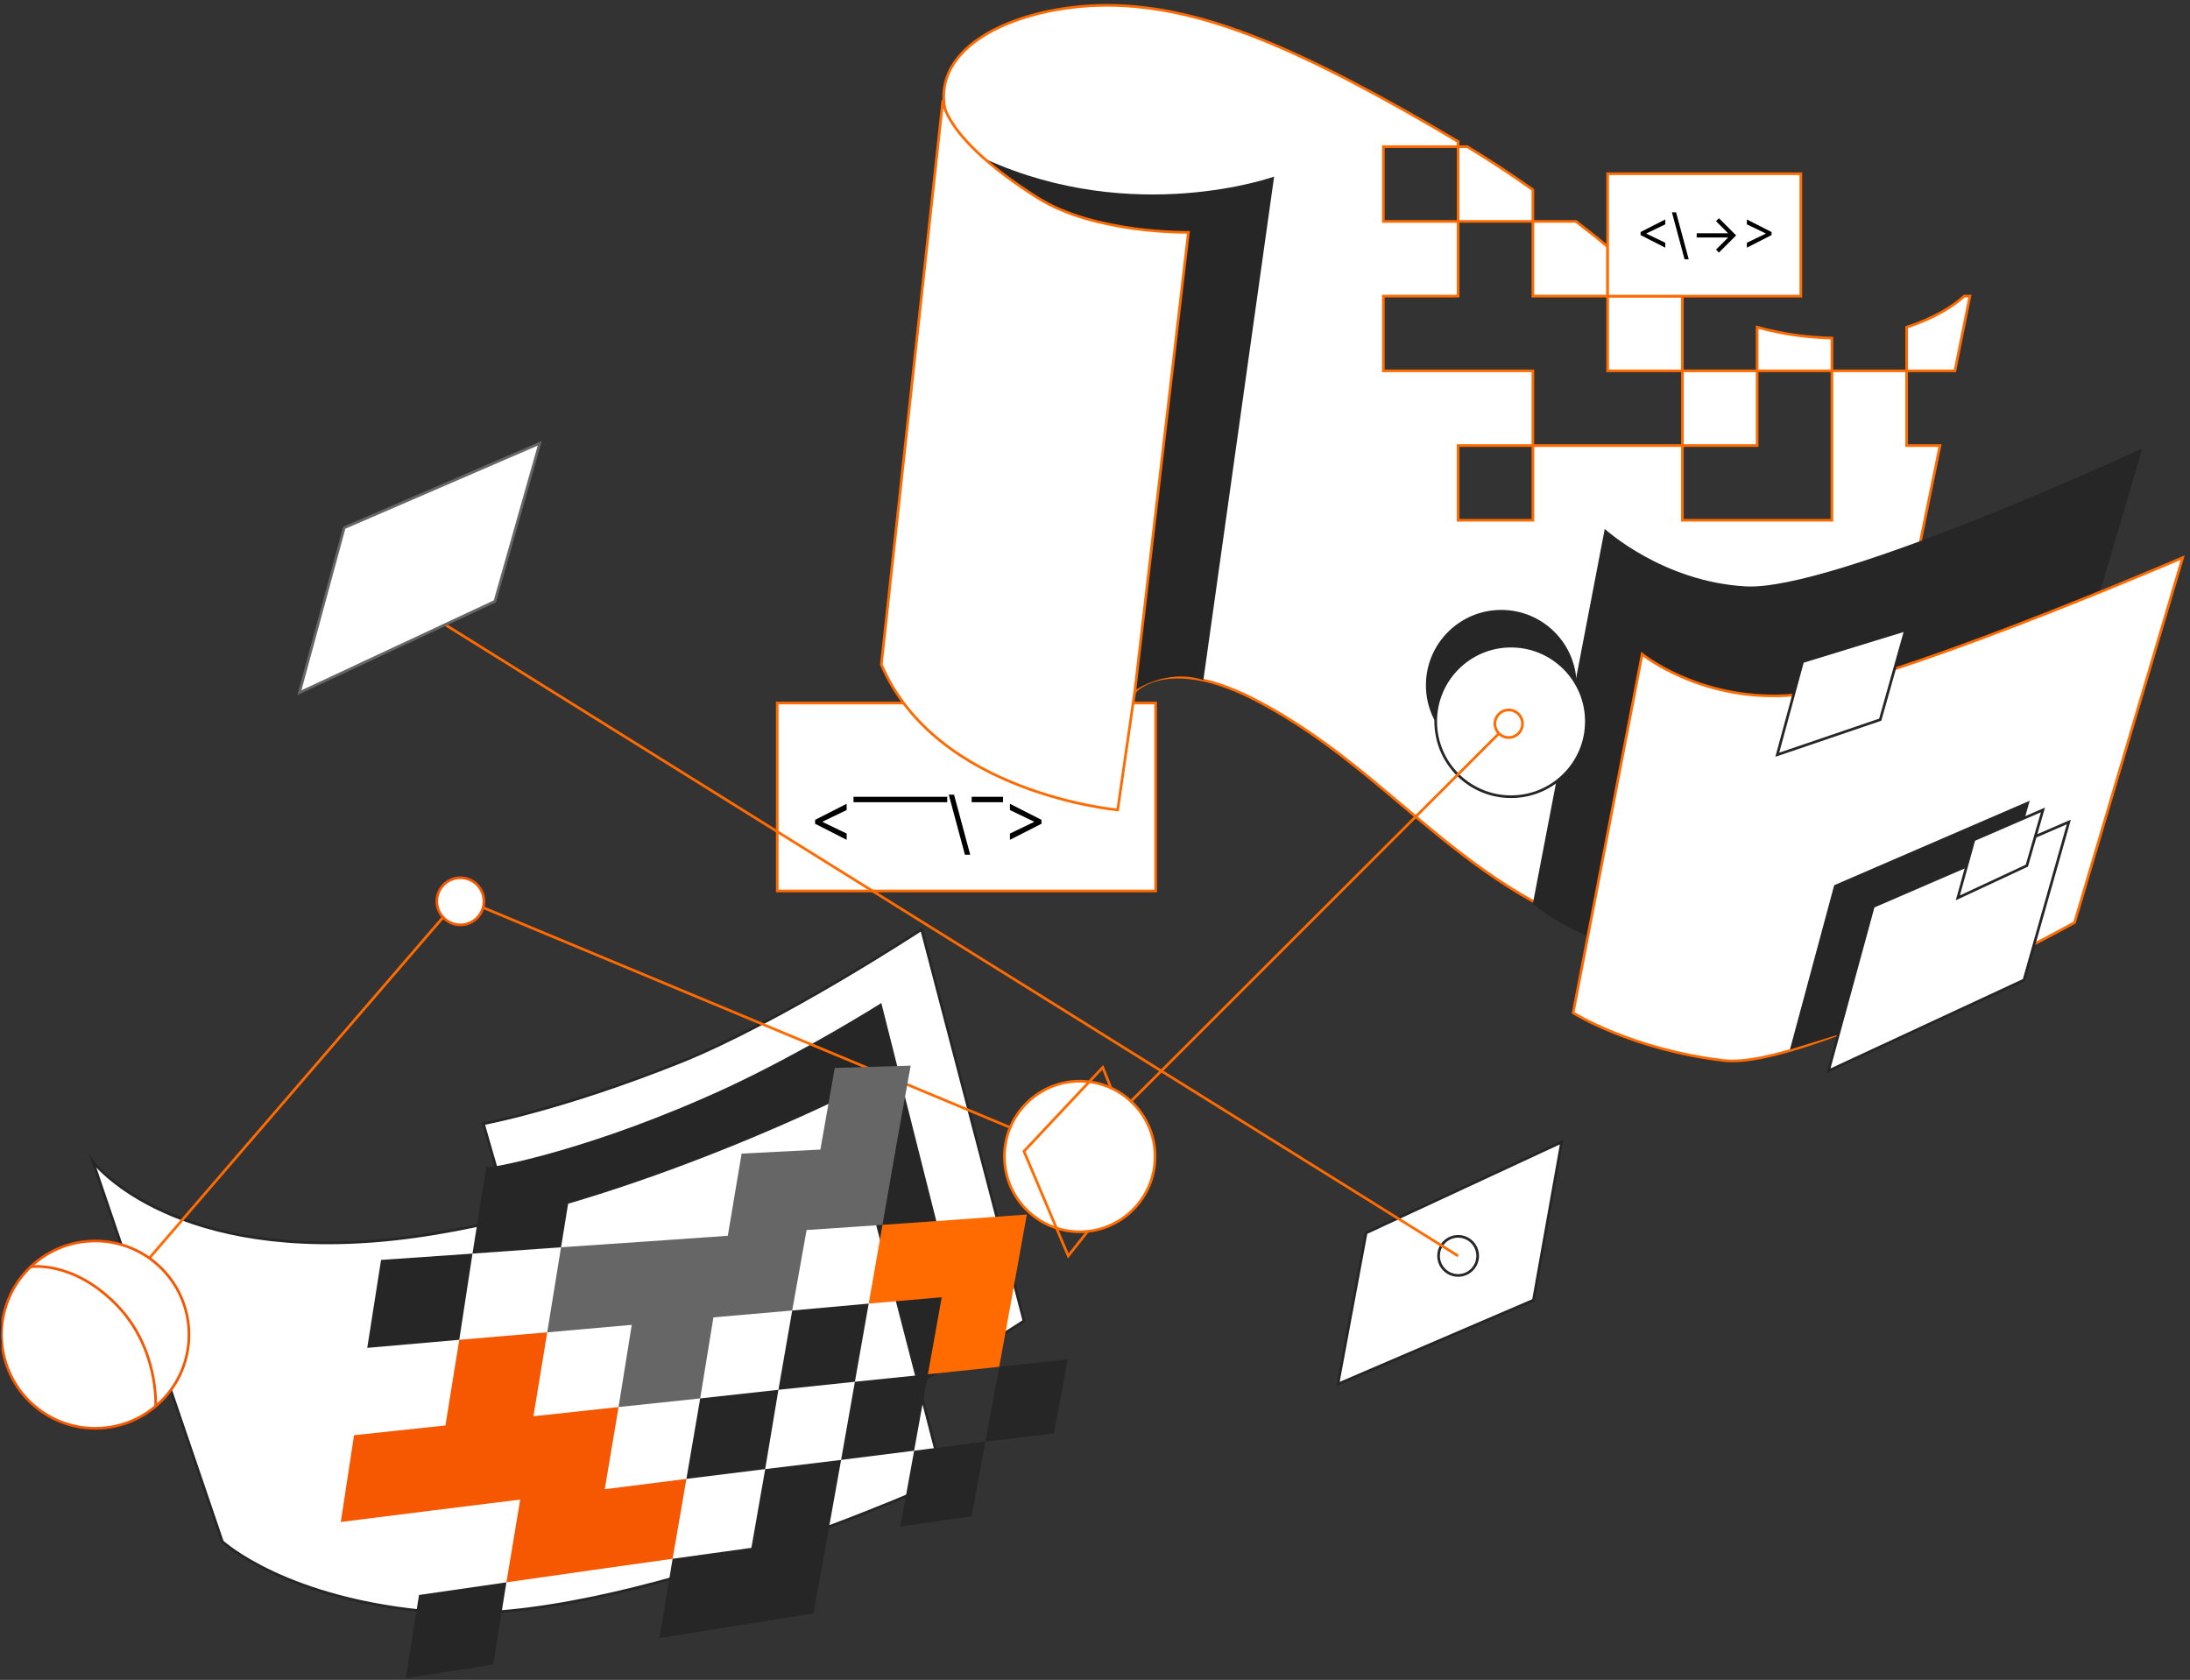 <svg width="408" height="313" viewBox="0 0 408 313" fill="none" xmlns="http://www.w3.org/2000/svg">
<rect x="0" y="0" width="408" height="313" fill="#333333" stroke="none"/>
<g clip-path="url(#clip0_48_297)">
<path d="M101.843 250.277L90.059 209.372C90.059 209.372 104.736 206.695 126.912 197.807C145.767 190.205 171.694 173.179 171.694 173.179L190.763 246.101C190.763 246.101 169.122 260.878 140.411 270.408C113.842 279.295 109.45 277.047 109.45 277.047L101.843 250.277Z" fill="white" stroke="#262626" stroke-width="0.496" stroke-miterlimit="10"/>
<path d="M180.692 252.311L164.194 186.885C164.194 186.885 150.159 195.772 135.482 202.626C110.199 214.297 92.415 217.296 92.415 217.296L109.556 277.153C109.449 277.046 140.089 277.689 180.692 252.311Z" fill="#262626"/>
<path d="M17.314 216.439C17.314 216.439 30.813 234.321 69.916 231.216C109.02 228.11 157.229 204.017 157.229 204.017L175.763 275.761C175.763 275.761 115.769 303.067 81.272 300.39C53.311 298.248 41.419 287.219 41.419 287.219L17.314 216.439Z" fill="white" stroke="#262626" stroke-width="0.496" stroke-miterlimit="10"/>
<path d="M17.744 246.103L85.666 167.292L201.155 215.478" stroke="#FF6B00" stroke-width="0.496" stroke-miterlimit="10"/>
<path d="M215.296 166.004H144.803V130.989H215.296V166.004Z" fill="white" stroke="#FF6B00" stroke-width="0.496" stroke-miterlimit="10"/>
<path d="M285.577 41.252H293.612C295.326 42.644 297.147 43.929 298.862 45.428C299.076 45.642 299.29 45.75 299.504 45.964V55.173H285.577V41.252Z" fill="white" stroke="#FF6B00" stroke-width="0.496" stroke-miterlimit="10"/>
<path d="M271.651 27.333L257.724 27.333V41.254L271.651 41.254V55.174H257.724V69.095H271.651H285.578V83.015H271.651V96.935H285.578V83.015L299.505 83.015H313.433V96.935H327.36H341.287V83.015V69.095H355.214V83.015H361.428L343.322 171.784C343.322 171.784 331.217 182.171 307.969 176.603C273.151 168.251 261.366 145.014 234.583 130.773C217.763 121.778 211.55 128.738 211.55 128.738L220.656 50.677C220.656 50.677 188.838 48.856 177.267 24.014C170.411 9.237 189.159 0.992 206.193 0.992C223.977 0.992 242.725 9.237 271.651 26.37V27.333Z" fill="white" stroke="#FF6B00" stroke-width="0.496" stroke-miterlimit="10"/>
<path d="M271.65 27.332H273.365C277.436 29.794 281.507 32.471 285.578 35.363V41.252H271.65V27.332Z" fill="white" stroke="#FF6B00" stroke-width="0.496" stroke-miterlimit="10"/>
<path d="M299.504 55.174H313.11C313.217 55.174 313.324 55.281 313.431 55.281V69.095H299.504V55.174Z" fill="white" stroke="#FF6B00" stroke-width="0.496" stroke-miterlimit="10"/>
<path d="M327.357 60.957C332.393 62.349 336.999 62.884 341.285 62.991V69.095H327.357V60.957Z" fill="white" stroke="#FF6B00" stroke-width="0.496" stroke-miterlimit="10"/>
<path d="M365.925 55.175H366.997L364.211 69.095H355.212V60.957C360.247 59.351 363.997 56.995 365.925 55.175Z" fill="white" stroke="#FF6B00" stroke-width="0.496" stroke-miterlimit="10"/>
<path d="M327.36 83.014H313.433V69.094H327.36V83.014Z" fill="white" stroke="#FF6B00" stroke-width="0.496" stroke-miterlimit="10"/>
<path d="M224.191 126.706L237.369 32.904C237.369 32.904 211.443 42.219 183.695 29.691L175.768 121.03C175.768 121.03 186.588 135.486 211.443 128.633C211.443 128.633 217.335 124.457 224.191 126.706Z" fill="#262626"/>
<path d="M211.441 128.631L208.227 150.904C208.227 150.904 174.48 147.906 164.195 123.813L175.658 18.66C175.658 18.66 175.551 25.62 193.335 36.864C204.049 43.61 221.404 43.288 221.404 43.288L211.441 128.631Z" fill="white" stroke="#FF6B00" stroke-width="0.496" stroke-miterlimit="10"/>
<path d="M285.576 168.36C285.576 168.36 296.289 178.319 313.645 177.248C331 176.177 378.996 151.549 378.996 151.549L399.137 83.553C399.137 83.553 341.499 110.216 325.215 109.252C309.681 108.395 298.968 98.544 298.968 98.544L285.576 168.36Z" fill="#262626"/>
<path d="M293.076 188.705C293.076 188.705 303.897 195.558 321.145 197.592C336.679 199.413 386.496 171.893 386.496 171.893L406.637 103.897C406.637 103.897 348.999 128.74 332.715 129.596C316.431 130.453 305.932 121.887 305.932 121.887L293.076 188.705Z" fill="white" stroke="#FF6B00" stroke-width="0.496" stroke-miterlimit="10"/>
<path d="M333.464 195.557L341.713 164.932L378.138 149.192L369.139 180.994L342.463 192.773L333.464 195.557Z" fill="#262626"/>
<path d="M335.5 55.176L299.504 55.176V32.368H335.5V55.176Z" fill="white" stroke="#FF6B00" stroke-width="0.496" stroke-miterlimit="10"/>
<path d="M305.642 43.23L310.24 40.888V41.802L306.741 43.487V43.544L310.24 45.23V46.144L305.642 43.802V43.23ZM314.611 48.314H313.84L311.483 39.56H312.254L314.611 48.314ZM320.243 40.66L323.442 43.859L320.243 47.057L319.694 46.508L321.957 44.251H316.095V43.466H321.957L319.694 41.203L320.243 40.66ZM330.042 43.23V43.802L325.444 46.144V45.23L328.943 43.544V43.487L325.444 41.802V40.888L330.042 43.23Z" fill="black"/>
<path d="M340.644 199.519L349 168.894L385.425 153.153L377.069 182.6L340.644 199.519Z" fill="white" stroke="#262626" stroke-width="0.496" stroke-miterlimit="10"/>
<path d="M290.933 212.797L285.684 242.244L249.259 257.878L254.508 229.716L290.933 212.797Z" fill="white" stroke="#262626" stroke-width="0.496" stroke-miterlimit="10"/>
<path d="M271.65 230.357C273.662 230.357 275.293 231.987 275.293 233.998C275.293 236.008 273.662 237.638 271.65 237.638C269.639 237.638 268.008 236.008 268.008 233.998C268.008 231.987 269.639 230.357 271.65 230.357Z" fill="white" stroke="#262626" stroke-width="0.496" stroke-miterlimit="10"/>
<path d="M364.75 167.286L367.75 156.471L380.606 150.903L377.606 161.29L364.75 167.286Z" fill="white" stroke="#262626" stroke-width="0.496" stroke-miterlimit="10"/>
<path d="M331.111 140.624L335.825 123.277L355.002 117.388L350.288 134.092L331.111 140.624Z" fill="white" stroke="#262626" stroke-width="0.496" stroke-miterlimit="10"/>
<path d="M279.685 113.64C287.436 113.64 293.719 119.921 293.719 127.668C293.719 135.415 287.436 141.695 279.685 141.695C271.934 141.695 265.65 135.415 265.65 127.668C265.65 119.921 271.934 113.64 279.685 113.64Z" fill="#262626"/>
<path d="M281.507 120.387C289.258 120.387 295.541 126.667 295.541 134.414C295.541 142.162 289.258 148.442 281.507 148.442C273.756 148.442 267.473 142.162 267.473 134.414C267.473 126.667 273.756 120.387 281.507 120.387Z" fill="white" stroke="#262626" stroke-width="0.496" stroke-miterlimit="10"/>
<path d="M281.506 134.414L204.156 211.726" stroke="#FF6B00" stroke-width="0.496" stroke-miterlimit="10"/>
<path d="M201.155 201.447C208.906 201.447 215.19 207.728 215.19 215.475C215.19 223.222 208.906 229.502 201.155 229.502C193.404 229.502 187.121 223.222 187.121 215.475C187.121 207.728 193.404 201.447 201.155 201.447Z" fill="white" stroke="#FF6B00" stroke-width="0.496" stroke-miterlimit="10"/>
<path d="M202.656 229.395L199.014 233.999L190.765 214.511L205.442 198.877L206.942 202.625" stroke="#FF6B00" stroke-width="0.496" stroke-miterlimit="10"/>
<path d="M151.854 152.753L157.732 149.759V150.927L153.259 153.082V153.155L157.732 155.309V156.477L151.854 153.483V152.753ZM164.853 149.467H159.011V148.463H164.853V149.467ZM170.664 149.467H164.822V148.463H170.664V149.467ZM176.475 149.467H170.633V148.463H176.475V149.467ZM180.752 159.252H179.766L176.754 148.061H177.74L180.752 159.252ZM186.866 149.467H181.025V148.463H186.866V149.467ZM194.028 152.753V153.483L188.15 156.477V155.309L192.623 153.155V153.082L188.15 150.927V149.759L194.028 152.753Z" fill="black"/>
<path d="M85.772 163.543C88.198 163.543 90.165 165.508 90.165 167.933C90.165 170.358 88.198 172.323 85.772 172.323C83.346 172.323 81.38 170.358 81.38 167.933C81.38 165.508 83.346 163.543 85.772 163.543Z" fill="white" stroke="#F55800" stroke-width="0.496" stroke-miterlimit="10"/>
<path d="M17.744 231.216C27.388 231.216 35.206 239.031 35.206 248.67C35.206 258.31 27.388 266.124 17.744 266.124C8.1 266.124 0.281 258.31 0.281 248.67C0.281 239.031 8.1 231.216 17.744 231.216Z" fill="white" stroke="#F55800" stroke-width="0.496" stroke-miterlimit="10"/>
<path d="M281.073 132.276C282.493 132.276 283.644 133.426 283.644 134.846C283.644 136.265 282.493 137.416 281.073 137.416C279.653 137.416 278.502 136.265 278.502 134.846C278.502 133.426 279.653 132.276 281.073 132.276Z" fill="white" stroke="#FF6B00" stroke-width="0.496" stroke-miterlimit="10"/>
<path d="M28.994 261.95C28.994 261.95 29.636 251.028 21.494 242.89C13.352 234.752 5.639 236.037 5.639 236.037" fill="white"/>
<path d="M28.994 261.95C28.994 261.95 29.636 251.028 21.494 242.89C13.352 234.752 5.639 236.037 5.639 236.037" stroke="#F55800" stroke-width="0.496" stroke-miterlimit="10"/>
<path d="M147.59 244.17L132.912 245.455L130.448 260.554L115.236 262.16L117.7 246.847L101.951 248.239L104.522 232.392L120.271 231.321L135.591 230.25L138.162 214.938L152.839 214.188L155.517 198.983L169.659 198.554L166.981 213.438L164.409 228.216L150.268 229.179L147.59 244.17Z" fill="#666666"/>
<path d="M145.019 258.946L142.555 273.723L127.878 275.543L130.449 260.552L145.019 258.946Z" fill="#262626"/>
<path d="M161.84 242.886L159.269 257.449L145.021 258.948L147.592 244.171L161.84 242.886Z" fill="#262626"/>
<path d="M172.874 256.054L170.303 270.296L156.697 272.009L159.268 257.446L172.874 256.054Z" fill="#262626"/>
<path d="M175.446 241.705L161.84 242.883L164.411 228.213L178.124 227.25L191.301 226.286L188.73 240.528L186.159 254.662L172.874 256.054L175.446 241.705Z" fill="#FF6B00"/>
<path d="M99.382 263.874L115.237 262.16L112.666 277.473L127.879 275.545L125.308 290.43L110.095 292.571L94.346 294.82L96.918 279.4L80.526 281.435L63.492 283.576L65.956 267.407L82.99 265.587L85.561 249.632L101.953 248.24L99.382 263.874Z" fill="#F55800"/>
<path d="M68.421 251.132L70.992 234.749L88.026 233.571L85.562 249.633L68.421 251.132Z" fill="#262626"/>
<path d="M75.598 312.702L78.062 297.175L94.346 294.82L91.882 310.132L75.598 312.702Z" fill="#262626"/>
<path d="M142.558 273.723L156.7 272.01L154.128 286.358L151.557 300.6L137.523 302.849L122.846 305.204L125.31 290.427L139.987 288.393L142.558 273.723Z" fill="#262626"/>
<path d="M181.017 282.505L167.732 284.432L170.304 270.298L183.588 268.585L181.017 282.505Z" fill="#262626"/>
<path d="M198.907 253.274L196.336 267.087L183.587 268.586L186.158 254.666L198.907 253.274Z" fill="#262626"/>
<path d="M88.025 233.571L90.597 217.401L107.095 216.545L104.524 232.393L88.025 233.571Z" fill="#262626"/>
<path d="M271.647 234L69.595 108.074" stroke="#FF6B00" stroke-width="0.496" stroke-miterlimit="10"/>
<path d="M55.775 129.065L64.132 98.333L100.557 82.592L92.2 112.039L55.775 129.065Z" fill="white" stroke="#666666" stroke-width="0.496" stroke-miterlimit="10"/>
</g>
<defs>
<clipPath id="clip0_48_297">
<rect width="406.889" height="312.031" fill="white" transform="matrix(1 0 0 -1 0.281 312.705)"/>
</clipPath>
</defs>
</svg>
